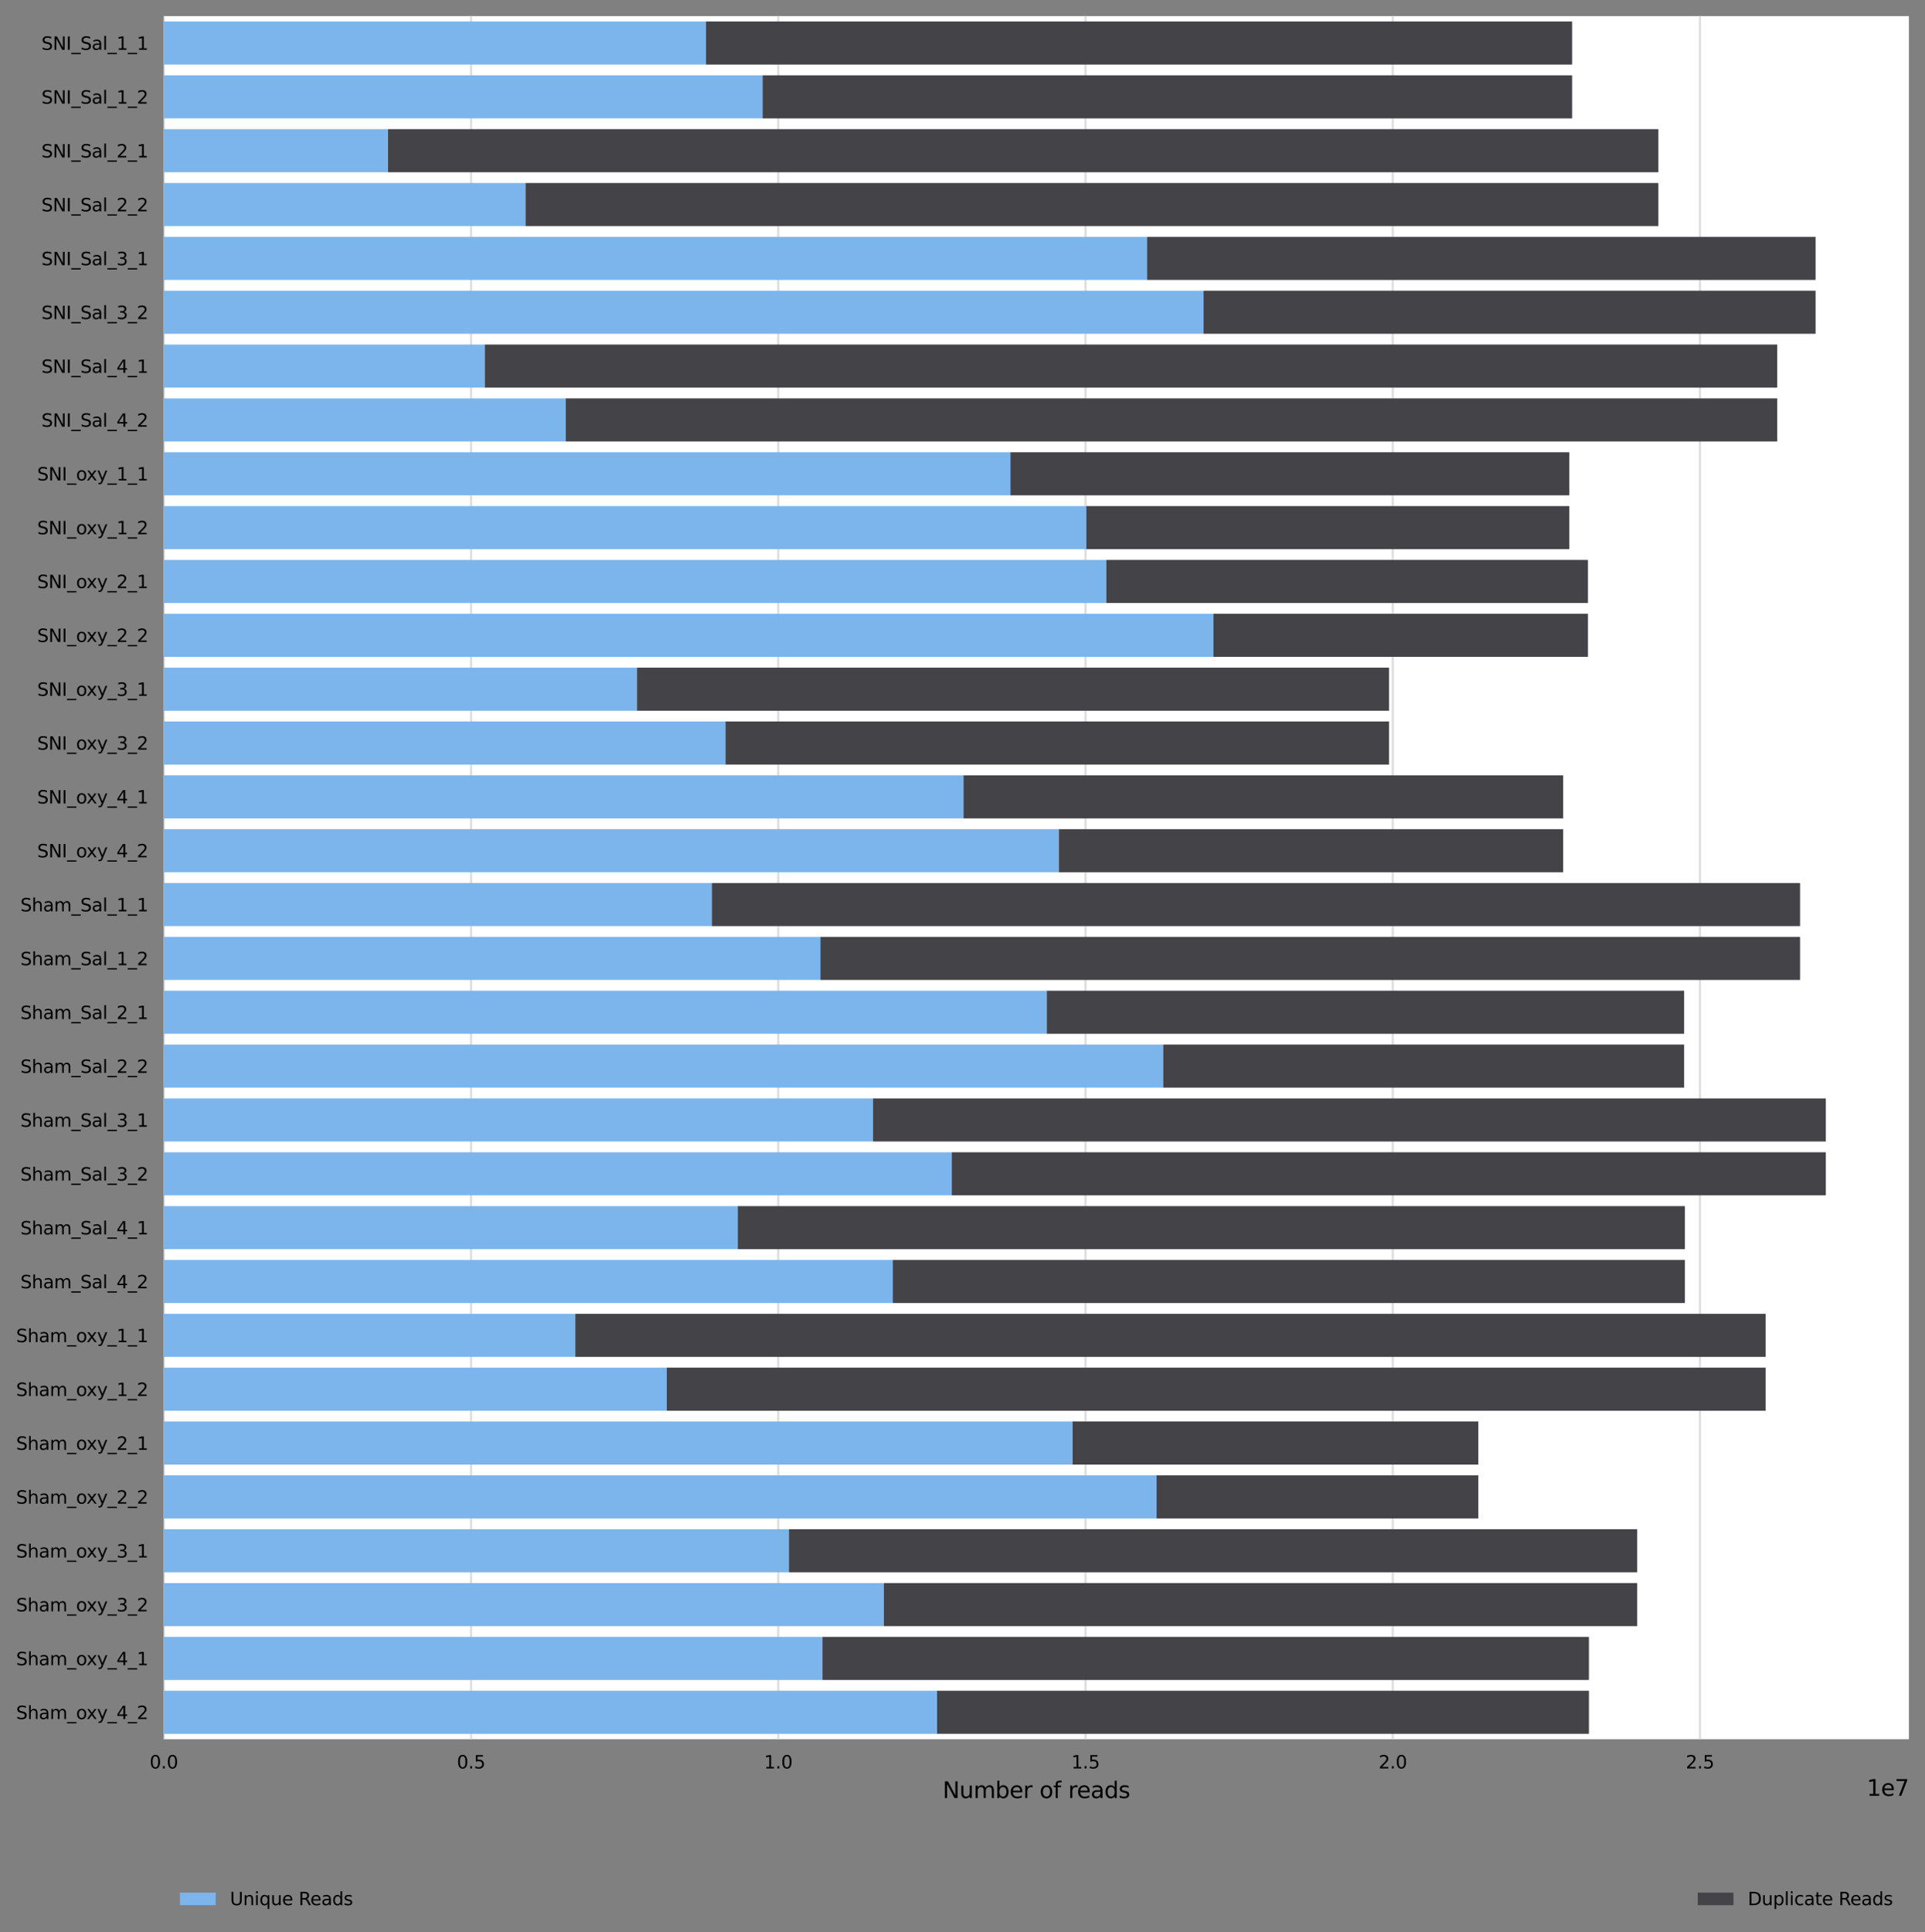 <?xml version="1.0" encoding="utf-8" standalone="no"?>
<!DOCTYPE svg PUBLIC "-//W3C//DTD SVG 1.1//EN"
  "http://www.w3.org/Graphics/SVG/1.1/DTD/svg11.dtd">
<svg xmlns:xlink="http://www.w3.org/1999/xlink" width="861.739pt" height="864.899pt" viewBox="0 0 861.739 864.899" xmlns="http://www.w3.org/2000/svg" version="1.1">
 <rect x="0" y="0" width="861.739" height="864.899" fill="#808080" stroke="none"/>
 <defs>
  <style type="text/css">*{stroke-linejoin: round; stroke-linecap: butt}</style>
 </defs>
 <g id="figure_1">
  <g id="axes_1">
   <g id="patch_1">
    <path d="M 73.339 778.539 
L 854.539 778.539 
L 854.539 7.2 
L 73.339 7.2 
z
" style="fill: #ffffff"/>
   </g>
   <g id="matplotlib.axis_1">
    <g id="xtick_1">
     <g id="line2d_1">
      <path d="M 73.339 778.539 
L 73.339 7.2 
" clip-path="url(#paca7a2564b)" style="fill: none; stroke: #dedede; stroke-linecap: square"/>
     </g>
     <g id="text_1">
      <!-- 0.0 -->
      <g transform="translate(66.978 791.618) scale(0.08 -0.08)">
       <defs>
        <path id="DejaVuSans-30" d="M 2034 4250 
Q 1547 4250 1301 3770 
Q 1056 3291 1056 2328 
Q 1056 1369 1301 889 
Q 1547 409 2034 409 
Q 2525 409 2770 889 
Q 3016 1369 3016 2328 
Q 3016 3291 2770 3770 
Q 2525 4250 2034 4250 
z
M 2034 4750 
Q 2819 4750 3233 4129 
Q 3647 3509 3647 2328 
Q 3647 1150 3233 529 
Q 2819 -91 2034 -91 
Q 1250 -91 836 529 
Q 422 1150 422 2328 
Q 422 3509 836 4129 
Q 1250 4750 2034 4750 
z
" transform="scale(0.016)"/>
        <path id="DejaVuSans-2e" d="M 684 794 
L 1344 794 
L 1344 0 
L 684 0 
L 684 794 
z
" transform="scale(0.016)"/>
       </defs>
       <use xlink:href="#DejaVuSans-30"/>
       <use xlink:href="#DejaVuSans-2e" x="63.623"/>
       <use xlink:href="#DejaVuSans-30" x="95.41"/>
      </g>
     </g>
    </g>
    <g id="xtick_2">
     <g id="line2d_2">
      <path d="M 210.873 778.539 
L 210.873 7.2 
" clip-path="url(#paca7a2564b)" style="fill: none; stroke: #dedede; stroke-linecap: square"/>
     </g>
     <g id="text_2">
      <!-- 0.5 -->
      <g transform="translate(204.512 791.618) scale(0.08 -0.08)">
       <defs>
        <path id="DejaVuSans-35" d="M 691 4666 
L 3169 4666 
L 3169 4134 
L 1269 4134 
L 1269 2991 
Q 1406 3038 1543 3061 
Q 1681 3084 1819 3084 
Q 2600 3084 3056 2656 
Q 3513 2228 3513 1497 
Q 3513 744 3044 326 
Q 2575 -91 1722 -91 
Q 1428 -91 1123 -41 
Q 819 9 494 109 
L 494 744 
Q 775 591 1075 516 
Q 1375 441 1709 441 
Q 2250 441 2565 725 
Q 2881 1009 2881 1497 
Q 2881 1984 2565 2268 
Q 2250 2553 1709 2553 
Q 1456 2553 1204 2497 
Q 953 2441 691 2322 
L 691 4666 
z
" transform="scale(0.016)"/>
       </defs>
       <use xlink:href="#DejaVuSans-30"/>
       <use xlink:href="#DejaVuSans-2e" x="63.623"/>
       <use xlink:href="#DejaVuSans-35" x="95.41"/>
      </g>
     </g>
    </g>
    <g id="xtick_3">
     <g id="line2d_3">
      <path d="M 348.407 778.539 
L 348.407 7.2 
" clip-path="url(#paca7a2564b)" style="fill: none; stroke: #dedede; stroke-linecap: square"/>
     </g>
     <g id="text_3">
      <!-- 1.0 -->
      <g transform="translate(342.046 791.618) scale(0.08 -0.08)">
       <defs>
        <path id="DejaVuSans-31" d="M 794 531 
L 1825 531 
L 1825 4091 
L 703 3866 
L 703 4441 
L 1819 4666 
L 2450 4666 
L 2450 531 
L 3481 531 
L 3481 0 
L 794 0 
L 794 531 
z
" transform="scale(0.016)"/>
       </defs>
       <use xlink:href="#DejaVuSans-31"/>
       <use xlink:href="#DejaVuSans-2e" x="63.623"/>
       <use xlink:href="#DejaVuSans-30" x="95.41"/>
      </g>
     </g>
    </g>
    <g id="xtick_4">
     <g id="line2d_4">
      <path d="M 485.942 778.539 
L 485.942 7.2 
" clip-path="url(#paca7a2564b)" style="fill: none; stroke: #dedede; stroke-linecap: square"/>
     </g>
     <g id="text_4">
      <!-- 1.5 -->
      <g transform="translate(479.58 791.618) scale(0.08 -0.08)">
       <use xlink:href="#DejaVuSans-31"/>
       <use xlink:href="#DejaVuSans-2e" x="63.623"/>
       <use xlink:href="#DejaVuSans-35" x="95.41"/>
      </g>
     </g>
    </g>
    <g id="xtick_5">
     <g id="line2d_5">
      <path d="M 623.476 778.539 
L 623.476 7.2 
" clip-path="url(#paca7a2564b)" style="fill: none; stroke: #dedede; stroke-linecap: square"/>
     </g>
     <g id="text_5">
      <!-- 2.0 -->
      <g transform="translate(617.115 791.618) scale(0.08 -0.08)">
       <defs>
        <path id="DejaVuSans-32" d="M 1228 531 
L 3431 531 
L 3431 0 
L 469 0 
L 469 531 
Q 828 903 1448 1529 
Q 2069 2156 2228 2338 
Q 2531 2678 2651 2914 
Q 2772 3150 2772 3378 
Q 2772 3750 2511 3984 
Q 2250 4219 1831 4219 
Q 1534 4219 1204 4116 
Q 875 4013 500 3803 
L 500 4441 
Q 881 4594 1212 4672 
Q 1544 4750 1819 4750 
Q 2544 4750 2975 4387 
Q 3406 4025 3406 3419 
Q 3406 3131 3298 2873 
Q 3191 2616 2906 2266 
Q 2828 2175 2409 1742 
Q 1991 1309 1228 531 
z
" transform="scale(0.016)"/>
       </defs>
       <use xlink:href="#DejaVuSans-32"/>
       <use xlink:href="#DejaVuSans-2e" x="63.623"/>
       <use xlink:href="#DejaVuSans-30" x="95.41"/>
      </g>
     </g>
    </g>
    <g id="xtick_6">
     <g id="line2d_6">
      <path d="M 761.01 778.539 
L 761.01 7.2 
" clip-path="url(#paca7a2564b)" style="fill: none; stroke: #dedede; stroke-linecap: square"/>
     </g>
     <g id="text_6">
      <!-- 2.5 -->
      <g transform="translate(754.649 791.618) scale(0.08 -0.08)">
       <use xlink:href="#DejaVuSans-32"/>
       <use xlink:href="#DejaVuSans-2e" x="63.623"/>
       <use xlink:href="#DejaVuSans-35" x="95.41"/>
      </g>
     </g>
    </g>
    <g id="text_7">
     <!-- Number of reads -->
     <g transform="translate(421.993 804.88) scale(0.1 -0.1)">
      <defs>
       <path id="DejaVuSans-4e" d="M 628 4666 
L 1478 4666 
L 3547 763 
L 3547 4666 
L 4159 4666 
L 4159 0 
L 3309 0 
L 1241 3903 
L 1241 0 
L 628 0 
L 628 4666 
z
" transform="scale(0.016)"/>
       <path id="DejaVuSans-75" d="M 544 1381 
L 544 3500 
L 1119 3500 
L 1119 1403 
Q 1119 906 1312 657 
Q 1506 409 1894 409 
Q 2359 409 2629 706 
Q 2900 1003 2900 1516 
L 2900 3500 
L 3475 3500 
L 3475 0 
L 2900 0 
L 2900 538 
Q 2691 219 2414 64 
Q 2138 -91 1772 -91 
Q 1169 -91 856 284 
Q 544 659 544 1381 
z
M 1991 3584 
L 1991 3584 
z
" transform="scale(0.016)"/>
       <path id="DejaVuSans-6d" d="M 3328 2828 
Q 3544 3216 3844 3400 
Q 4144 3584 4550 3584 
Q 5097 3584 5394 3201 
Q 5691 2819 5691 2113 
L 5691 0 
L 5113 0 
L 5113 2094 
Q 5113 2597 4934 2840 
Q 4756 3084 4391 3084 
Q 3944 3084 3684 2787 
Q 3425 2491 3425 1978 
L 3425 0 
L 2847 0 
L 2847 2094 
Q 2847 2600 2669 2842 
Q 2491 3084 2119 3084 
Q 1678 3084 1418 2786 
Q 1159 2488 1159 1978 
L 1159 0 
L 581 0 
L 581 3500 
L 1159 3500 
L 1159 2956 
Q 1356 3278 1631 3431 
Q 1906 3584 2284 3584 
Q 2666 3584 2933 3390 
Q 3200 3197 3328 2828 
z
" transform="scale(0.016)"/>
       <path id="DejaVuSans-62" d="M 3116 1747 
Q 3116 2381 2855 2742 
Q 2594 3103 2138 3103 
Q 1681 3103 1420 2742 
Q 1159 2381 1159 1747 
Q 1159 1113 1420 752 
Q 1681 391 2138 391 
Q 2594 391 2855 752 
Q 3116 1113 3116 1747 
z
M 1159 2969 
Q 1341 3281 1617 3432 
Q 1894 3584 2278 3584 
Q 2916 3584 3314 3078 
Q 3713 2572 3713 1747 
Q 3713 922 3314 415 
Q 2916 -91 2278 -91 
Q 1894 -91 1617 61 
Q 1341 213 1159 525 
L 1159 0 
L 581 0 
L 581 4863 
L 1159 4863 
L 1159 2969 
z
" transform="scale(0.016)"/>
       <path id="DejaVuSans-65" d="M 3597 1894 
L 3597 1613 
L 953 1613 
Q 991 1019 1311 708 
Q 1631 397 2203 397 
Q 2534 397 2845 478 
Q 3156 559 3463 722 
L 3463 178 
Q 3153 47 2828 -22 
Q 2503 -91 2169 -91 
Q 1331 -91 842 396 
Q 353 884 353 1716 
Q 353 2575 817 3079 
Q 1281 3584 2069 3584 
Q 2775 3584 3186 3129 
Q 3597 2675 3597 1894 
z
M 3022 2063 
Q 3016 2534 2758 2815 
Q 2500 3097 2075 3097 
Q 1594 3097 1305 2825 
Q 1016 2553 972 2059 
L 3022 2063 
z
" transform="scale(0.016)"/>
       <path id="DejaVuSans-72" d="M 2631 2963 
Q 2534 3019 2420 3045 
Q 2306 3072 2169 3072 
Q 1681 3072 1420 2755 
Q 1159 2438 1159 1844 
L 1159 0 
L 581 0 
L 581 3500 
L 1159 3500 
L 1159 2956 
Q 1341 3275 1631 3429 
Q 1922 3584 2338 3584 
Q 2397 3584 2469 3576 
Q 2541 3569 2628 3553 
L 2631 2963 
z
" transform="scale(0.016)"/>
       <path id="DejaVuSans-20" transform="scale(0.016)"/>
       <path id="DejaVuSans-6f" d="M 1959 3097 
Q 1497 3097 1228 2736 
Q 959 2375 959 1747 
Q 959 1119 1226 758 
Q 1494 397 1959 397 
Q 2419 397 2687 759 
Q 2956 1122 2956 1747 
Q 2956 2369 2687 2733 
Q 2419 3097 1959 3097 
z
M 1959 3584 
Q 2709 3584 3137 3096 
Q 3566 2609 3566 1747 
Q 3566 888 3137 398 
Q 2709 -91 1959 -91 
Q 1206 -91 779 398 
Q 353 888 353 1747 
Q 353 2609 779 3096 
Q 1206 3584 1959 3584 
z
" transform="scale(0.016)"/>
       <path id="DejaVuSans-66" d="M 2375 4863 
L 2375 4384 
L 1825 4384 
Q 1516 4384 1395 4259 
Q 1275 4134 1275 3809 
L 1275 3500 
L 2222 3500 
L 2222 3053 
L 1275 3053 
L 1275 0 
L 697 0 
L 697 3053 
L 147 3053 
L 147 3500 
L 697 3500 
L 697 3744 
Q 697 4328 969 4595 
Q 1241 4863 1831 4863 
L 2375 4863 
z
" transform="scale(0.016)"/>
       <path id="DejaVuSans-61" d="M 2194 1759 
Q 1497 1759 1228 1600 
Q 959 1441 959 1056 
Q 959 750 1161 570 
Q 1363 391 1709 391 
Q 2188 391 2477 730 
Q 2766 1069 2766 1631 
L 2766 1759 
L 2194 1759 
z
M 3341 1997 
L 3341 0 
L 2766 0 
L 2766 531 
Q 2569 213 2275 61 
Q 1981 -91 1556 -91 
Q 1019 -91 701 211 
Q 384 513 384 1019 
Q 384 1609 779 1909 
Q 1175 2209 1959 2209 
L 2766 2209 
L 2766 2266 
Q 2766 2663 2505 2880 
Q 2244 3097 1772 3097 
Q 1472 3097 1187 3025 
Q 903 2953 641 2809 
L 641 3341 
Q 956 3463 1253 3523 
Q 1550 3584 1831 3584 
Q 2591 3584 2966 3190 
Q 3341 2797 3341 1997 
z
" transform="scale(0.016)"/>
       <path id="DejaVuSans-64" d="M 2906 2969 
L 2906 4863 
L 3481 4863 
L 3481 0 
L 2906 0 
L 2906 525 
Q 2725 213 2448 61 
Q 2172 -91 1784 -91 
Q 1150 -91 751 415 
Q 353 922 353 1747 
Q 353 2572 751 3078 
Q 1150 3584 1784 3584 
Q 2172 3584 2448 3432 
Q 2725 3281 2906 2969 
z
M 947 1747 
Q 947 1113 1208 752 
Q 1469 391 1925 391 
Q 2381 391 2643 752 
Q 2906 1113 2906 1747 
Q 2906 2381 2643 2742 
Q 2381 3103 1925 3103 
Q 1469 3103 1208 2742 
Q 947 2381 947 1747 
z
" transform="scale(0.016)"/>
       <path id="DejaVuSans-73" d="M 2834 3397 
L 2834 2853 
Q 2591 2978 2328 3040 
Q 2066 3103 1784 3103 
Q 1356 3103 1142 2972 
Q 928 2841 928 2578 
Q 928 2378 1081 2264 
Q 1234 2150 1697 2047 
L 1894 2003 
Q 2506 1872 2764 1633 
Q 3022 1394 3022 966 
Q 3022 478 2636 193 
Q 2250 -91 1575 -91 
Q 1294 -91 989 -36 
Q 684 19 347 128 
L 347 722 
Q 666 556 975 473 
Q 1284 391 1588 391 
Q 1994 391 2212 530 
Q 2431 669 2431 922 
Q 2431 1156 2273 1281 
Q 2116 1406 1581 1522 
L 1381 1569 
Q 847 1681 609 1914 
Q 372 2147 372 2553 
Q 372 3047 722 3315 
Q 1072 3584 1716 3584 
Q 2034 3584 2315 3537 
Q 2597 3491 2834 3397 
z
" transform="scale(0.016)"/>
      </defs>
      <use xlink:href="#DejaVuSans-4e"/>
      <use xlink:href="#DejaVuSans-75" x="74.805"/>
      <use xlink:href="#DejaVuSans-6d" x="138.184"/>
      <use xlink:href="#DejaVuSans-62" x="235.596"/>
      <use xlink:href="#DejaVuSans-65" x="299.072"/>
      <use xlink:href="#DejaVuSans-72" x="360.596"/>
      <use xlink:href="#DejaVuSans-20" x="401.709"/>
      <use xlink:href="#DejaVuSans-6f" x="433.496"/>
      <use xlink:href="#DejaVuSans-66" x="494.678"/>
      <use xlink:href="#DejaVuSans-20" x="529.883"/>
      <use xlink:href="#DejaVuSans-72" x="561.67"/>
      <use xlink:href="#DejaVuSans-65" x="600.533"/>
      <use xlink:href="#DejaVuSans-61" x="662.057"/>
      <use xlink:href="#DejaVuSans-64" x="723.336"/>
      <use xlink:href="#DejaVuSans-73" x="786.812"/>
     </g>
    </g>
    <g id="text_8">
     <!-- 1e7 -->
     <g transform="translate(835.661 803.88) scale(0.1 -0.1)">
      <defs>
       <path id="DejaVuSans-37" d="M 525 4666 
L 3525 4666 
L 3525 4397 
L 1831 0 
L 1172 0 
L 2766 4134 
L 525 4134 
L 525 4666 
z
" transform="scale(0.016)"/>
      </defs>
      <use xlink:href="#DejaVuSans-31"/>
      <use xlink:href="#DejaVuSans-65" x="63.623"/>
      <use xlink:href="#DejaVuSans-37" x="125.146"/>
     </g>
    </g>
   </g>
   <g id="matplotlib.axis_2">
    <g id="ytick_1">
     <g id="text_9">
      <!-- SNI_Sal_1_1 -->
      <g transform="translate(18.531 22.292) scale(0.08 -0.08)">
       <defs>
        <path id="DejaVuSans-53" d="M 3425 4513 
L 3425 3897 
Q 3066 4069 2747 4153 
Q 2428 4238 2131 4238 
Q 1616 4238 1336 4038 
Q 1056 3838 1056 3469 
Q 1056 3159 1242 3001 
Q 1428 2844 1947 2747 
L 2328 2669 
Q 3034 2534 3370 2195 
Q 3706 1856 3706 1288 
Q 3706 609 3251 259 
Q 2797 -91 1919 -91 
Q 1588 -91 1214 -16 
Q 841 59 441 206 
L 441 856 
Q 825 641 1194 531 
Q 1563 422 1919 422 
Q 2459 422 2753 634 
Q 3047 847 3047 1241 
Q 3047 1584 2836 1778 
Q 2625 1972 2144 2069 
L 1759 2144 
Q 1053 2284 737 2584 
Q 422 2884 422 3419 
Q 422 4038 858 4394 
Q 1294 4750 2059 4750 
Q 2388 4750 2728 4690 
Q 3069 4631 3425 4513 
z
" transform="scale(0.016)"/>
        <path id="DejaVuSans-49" d="M 628 4666 
L 1259 4666 
L 1259 0 
L 628 0 
L 628 4666 
z
" transform="scale(0.016)"/>
        <path id="DejaVuSans-5f" d="M 3263 -1063 
L 3263 -1509 
L -63 -1509 
L -63 -1063 
L 3263 -1063 
z
" transform="scale(0.016)"/>
        <path id="DejaVuSans-6c" d="M 603 4863 
L 1178 4863 
L 1178 0 
L 603 0 
L 603 4863 
z
" transform="scale(0.016)"/>
       </defs>
       <use xlink:href="#DejaVuSans-53"/>
       <use xlink:href="#DejaVuSans-4e" x="63.477"/>
       <use xlink:href="#DejaVuSans-49" x="138.281"/>
       <use xlink:href="#DejaVuSans-5f" x="167.773"/>
       <use xlink:href="#DejaVuSans-53" x="217.773"/>
       <use xlink:href="#DejaVuSans-61" x="281.25"/>
       <use xlink:href="#DejaVuSans-6c" x="342.529"/>
       <use xlink:href="#DejaVuSans-5f" x="370.312"/>
       <use xlink:href="#DejaVuSans-31" x="420.312"/>
       <use xlink:href="#DejaVuSans-5f" x="483.936"/>
       <use xlink:href="#DejaVuSans-31" x="533.936"/>
      </g>
     </g>
    </g>
    <g id="ytick_2">
     <g id="text_10">
      <!-- SNI_Sal_1_2 -->
      <g transform="translate(18.531 46.396) scale(0.08 -0.08)">
       <use xlink:href="#DejaVuSans-53"/>
       <use xlink:href="#DejaVuSans-4e" x="63.477"/>
       <use xlink:href="#DejaVuSans-49" x="138.281"/>
       <use xlink:href="#DejaVuSans-5f" x="167.773"/>
       <use xlink:href="#DejaVuSans-53" x="217.773"/>
       <use xlink:href="#DejaVuSans-61" x="281.25"/>
       <use xlink:href="#DejaVuSans-6c" x="342.529"/>
       <use xlink:href="#DejaVuSans-5f" x="370.312"/>
       <use xlink:href="#DejaVuSans-31" x="420.312"/>
       <use xlink:href="#DejaVuSans-5f" x="483.936"/>
       <use xlink:href="#DejaVuSans-32" x="533.936"/>
      </g>
     </g>
    </g>
    <g id="ytick_3">
     <g id="text_11">
      <!-- SNI_Sal_2_1 -->
      <g transform="translate(18.531 70.5) scale(0.08 -0.08)">
       <use xlink:href="#DejaVuSans-53"/>
       <use xlink:href="#DejaVuSans-4e" x="63.477"/>
       <use xlink:href="#DejaVuSans-49" x="138.281"/>
       <use xlink:href="#DejaVuSans-5f" x="167.773"/>
       <use xlink:href="#DejaVuSans-53" x="217.773"/>
       <use xlink:href="#DejaVuSans-61" x="281.25"/>
       <use xlink:href="#DejaVuSans-6c" x="342.529"/>
       <use xlink:href="#DejaVuSans-5f" x="370.312"/>
       <use xlink:href="#DejaVuSans-32" x="420.312"/>
       <use xlink:href="#DejaVuSans-5f" x="483.936"/>
       <use xlink:href="#DejaVuSans-31" x="533.936"/>
      </g>
     </g>
    </g>
    <g id="ytick_4">
     <g id="text_12">
      <!-- SNI_Sal_2_2 -->
      <g transform="translate(18.531 94.605) scale(0.08 -0.08)">
       <use xlink:href="#DejaVuSans-53"/>
       <use xlink:href="#DejaVuSans-4e" x="63.477"/>
       <use xlink:href="#DejaVuSans-49" x="138.281"/>
       <use xlink:href="#DejaVuSans-5f" x="167.773"/>
       <use xlink:href="#DejaVuSans-53" x="217.773"/>
       <use xlink:href="#DejaVuSans-61" x="281.25"/>
       <use xlink:href="#DejaVuSans-6c" x="342.529"/>
       <use xlink:href="#DejaVuSans-5f" x="370.312"/>
       <use xlink:href="#DejaVuSans-32" x="420.312"/>
       <use xlink:href="#DejaVuSans-5f" x="483.936"/>
       <use xlink:href="#DejaVuSans-32" x="533.936"/>
      </g>
     </g>
    </g>
    <g id="ytick_5">
     <g id="text_13">
      <!-- SNI_Sal_3_1 -->
      <g transform="translate(18.531 118.709) scale(0.08 -0.08)">
       <defs>
        <path id="DejaVuSans-33" d="M 2597 2516 
Q 3050 2419 3304 2112 
Q 3559 1806 3559 1356 
Q 3559 666 3084 287 
Q 2609 -91 1734 -91 
Q 1441 -91 1130 -33 
Q 819 25 488 141 
L 488 750 
Q 750 597 1062 519 
Q 1375 441 1716 441 
Q 2309 441 2620 675 
Q 2931 909 2931 1356 
Q 2931 1769 2642 2001 
Q 2353 2234 1838 2234 
L 1294 2234 
L 1294 2753 
L 1863 2753 
Q 2328 2753 2575 2939 
Q 2822 3125 2822 3475 
Q 2822 3834 2567 4026 
Q 2313 4219 1838 4219 
Q 1578 4219 1281 4162 
Q 984 4106 628 3988 
L 628 4550 
Q 988 4650 1302 4700 
Q 1616 4750 1894 4750 
Q 2613 4750 3031 4423 
Q 3450 4097 3450 3541 
Q 3450 3153 3228 2886 
Q 3006 2619 2597 2516 
z
" transform="scale(0.016)"/>
       </defs>
       <use xlink:href="#DejaVuSans-53"/>
       <use xlink:href="#DejaVuSans-4e" x="63.477"/>
       <use xlink:href="#DejaVuSans-49" x="138.281"/>
       <use xlink:href="#DejaVuSans-5f" x="167.773"/>
       <use xlink:href="#DejaVuSans-53" x="217.773"/>
       <use xlink:href="#DejaVuSans-61" x="281.25"/>
       <use xlink:href="#DejaVuSans-6c" x="342.529"/>
       <use xlink:href="#DejaVuSans-5f" x="370.312"/>
       <use xlink:href="#DejaVuSans-33" x="420.312"/>
       <use xlink:href="#DejaVuSans-5f" x="483.936"/>
       <use xlink:href="#DejaVuSans-31" x="533.936"/>
      </g>
     </g>
    </g>
    <g id="ytick_6">
     <g id="text_14">
      <!-- SNI_Sal_3_2 -->
      <g transform="translate(18.531 142.813) scale(0.08 -0.08)">
       <use xlink:href="#DejaVuSans-53"/>
       <use xlink:href="#DejaVuSans-4e" x="63.477"/>
       <use xlink:href="#DejaVuSans-49" x="138.281"/>
       <use xlink:href="#DejaVuSans-5f" x="167.773"/>
       <use xlink:href="#DejaVuSans-53" x="217.773"/>
       <use xlink:href="#DejaVuSans-61" x="281.25"/>
       <use xlink:href="#DejaVuSans-6c" x="342.529"/>
       <use xlink:href="#DejaVuSans-5f" x="370.312"/>
       <use xlink:href="#DejaVuSans-33" x="420.312"/>
       <use xlink:href="#DejaVuSans-5f" x="483.936"/>
       <use xlink:href="#DejaVuSans-32" x="533.936"/>
      </g>
     </g>
    </g>
    <g id="ytick_7">
     <g id="text_15">
      <!-- SNI_Sal_4_1 -->
      <g transform="translate(18.531 166.918) scale(0.08 -0.08)">
       <defs>
        <path id="DejaVuSans-34" d="M 2419 4116 
L 825 1625 
L 2419 1625 
L 2419 4116 
z
M 2253 4666 
L 3047 4666 
L 3047 1625 
L 3713 1625 
L 3713 1100 
L 3047 1100 
L 3047 0 
L 2419 0 
L 2419 1100 
L 313 1100 
L 313 1709 
L 2253 4666 
z
" transform="scale(0.016)"/>
       </defs>
       <use xlink:href="#DejaVuSans-53"/>
       <use xlink:href="#DejaVuSans-4e" x="63.477"/>
       <use xlink:href="#DejaVuSans-49" x="138.281"/>
       <use xlink:href="#DejaVuSans-5f" x="167.773"/>
       <use xlink:href="#DejaVuSans-53" x="217.773"/>
       <use xlink:href="#DejaVuSans-61" x="281.25"/>
       <use xlink:href="#DejaVuSans-6c" x="342.529"/>
       <use xlink:href="#DejaVuSans-5f" x="370.312"/>
       <use xlink:href="#DejaVuSans-34" x="420.312"/>
       <use xlink:href="#DejaVuSans-5f" x="483.936"/>
       <use xlink:href="#DejaVuSans-31" x="533.936"/>
      </g>
     </g>
    </g>
    <g id="ytick_8">
     <g id="text_16">
      <!-- SNI_Sal_4_2 -->
      <g transform="translate(18.531 191.022) scale(0.08 -0.08)">
       <use xlink:href="#DejaVuSans-53"/>
       <use xlink:href="#DejaVuSans-4e" x="63.477"/>
       <use xlink:href="#DejaVuSans-49" x="138.281"/>
       <use xlink:href="#DejaVuSans-5f" x="167.773"/>
       <use xlink:href="#DejaVuSans-53" x="217.773"/>
       <use xlink:href="#DejaVuSans-61" x="281.25"/>
       <use xlink:href="#DejaVuSans-6c" x="342.529"/>
       <use xlink:href="#DejaVuSans-5f" x="370.312"/>
       <use xlink:href="#DejaVuSans-34" x="420.312"/>
       <use xlink:href="#DejaVuSans-5f" x="483.936"/>
       <use xlink:href="#DejaVuSans-32" x="533.936"/>
      </g>
     </g>
    </g>
    <g id="ytick_9">
     <g id="text_17">
      <!-- SNI_oxy_1_1 -->
      <g transform="translate(16.62 215.056) scale(0.08 -0.08)">
       <defs>
        <path id="DejaVuSans-78" d="M 3513 3500 
L 2247 1797 
L 3578 0 
L 2900 0 
L 1881 1375 
L 863 0 
L 184 0 
L 1544 1831 
L 300 3500 
L 978 3500 
L 1906 2253 
L 2834 3500 
L 3513 3500 
z
" transform="scale(0.016)"/>
        <path id="DejaVuSans-79" d="M 2059 -325 
Q 1816 -950 1584 -1140 
Q 1353 -1331 966 -1331 
L 506 -1331 
L 506 -850 
L 844 -850 
Q 1081 -850 1212 -737 
Q 1344 -625 1503 -206 
L 1606 56 
L 191 3500 
L 800 3500 
L 1894 763 
L 2988 3500 
L 3597 3500 
L 2059 -325 
z
" transform="scale(0.016)"/>
       </defs>
       <use xlink:href="#DejaVuSans-53"/>
       <use xlink:href="#DejaVuSans-4e" x="63.477"/>
       <use xlink:href="#DejaVuSans-49" x="138.281"/>
       <use xlink:href="#DejaVuSans-5f" x="167.773"/>
       <use xlink:href="#DejaVuSans-6f" x="217.773"/>
       <use xlink:href="#DejaVuSans-78" x="275.83"/>
       <use xlink:href="#DejaVuSans-79" x="335.01"/>
       <use xlink:href="#DejaVuSans-5f" x="394.189"/>
       <use xlink:href="#DejaVuSans-31" x="444.189"/>
       <use xlink:href="#DejaVuSans-5f" x="507.812"/>
       <use xlink:href="#DejaVuSans-31" x="557.812"/>
      </g>
     </g>
    </g>
    <g id="ytick_10">
     <g id="text_18">
      <!-- SNI_oxy_1_2 -->
      <g transform="translate(16.62 239.16) scale(0.08 -0.08)">
       <use xlink:href="#DejaVuSans-53"/>
       <use xlink:href="#DejaVuSans-4e" x="63.477"/>
       <use xlink:href="#DejaVuSans-49" x="138.281"/>
       <use xlink:href="#DejaVuSans-5f" x="167.773"/>
       <use xlink:href="#DejaVuSans-6f" x="217.773"/>
       <use xlink:href="#DejaVuSans-78" x="275.83"/>
       <use xlink:href="#DejaVuSans-79" x="335.01"/>
       <use xlink:href="#DejaVuSans-5f" x="394.189"/>
       <use xlink:href="#DejaVuSans-31" x="444.189"/>
       <use xlink:href="#DejaVuSans-5f" x="507.812"/>
       <use xlink:href="#DejaVuSans-32" x="557.812"/>
      </g>
     </g>
    </g>
    <g id="ytick_11">
     <g id="text_19">
      <!-- SNI_oxy_2_1 -->
      <g transform="translate(16.62 263.264) scale(0.08 -0.08)">
       <use xlink:href="#DejaVuSans-53"/>
       <use xlink:href="#DejaVuSans-4e" x="63.477"/>
       <use xlink:href="#DejaVuSans-49" x="138.281"/>
       <use xlink:href="#DejaVuSans-5f" x="167.773"/>
       <use xlink:href="#DejaVuSans-6f" x="217.773"/>
       <use xlink:href="#DejaVuSans-78" x="275.83"/>
       <use xlink:href="#DejaVuSans-79" x="335.01"/>
       <use xlink:href="#DejaVuSans-5f" x="394.189"/>
       <use xlink:href="#DejaVuSans-32" x="444.189"/>
       <use xlink:href="#DejaVuSans-5f" x="507.812"/>
       <use xlink:href="#DejaVuSans-31" x="557.812"/>
      </g>
     </g>
    </g>
    <g id="ytick_12">
     <g id="text_20">
      <!-- SNI_oxy_2_2 -->
      <g transform="translate(16.62 287.369) scale(0.08 -0.08)">
       <use xlink:href="#DejaVuSans-53"/>
       <use xlink:href="#DejaVuSans-4e" x="63.477"/>
       <use xlink:href="#DejaVuSans-49" x="138.281"/>
       <use xlink:href="#DejaVuSans-5f" x="167.773"/>
       <use xlink:href="#DejaVuSans-6f" x="217.773"/>
       <use xlink:href="#DejaVuSans-78" x="275.83"/>
       <use xlink:href="#DejaVuSans-79" x="335.01"/>
       <use xlink:href="#DejaVuSans-5f" x="394.189"/>
       <use xlink:href="#DejaVuSans-32" x="444.189"/>
       <use xlink:href="#DejaVuSans-5f" x="507.812"/>
       <use xlink:href="#DejaVuSans-32" x="557.812"/>
      </g>
     </g>
    </g>
    <g id="ytick_13">
     <g id="text_21">
      <!-- SNI_oxy_3_1 -->
      <g transform="translate(16.62 311.473) scale(0.08 -0.08)">
       <use xlink:href="#DejaVuSans-53"/>
       <use xlink:href="#DejaVuSans-4e" x="63.477"/>
       <use xlink:href="#DejaVuSans-49" x="138.281"/>
       <use xlink:href="#DejaVuSans-5f" x="167.773"/>
       <use xlink:href="#DejaVuSans-6f" x="217.773"/>
       <use xlink:href="#DejaVuSans-78" x="275.83"/>
       <use xlink:href="#DejaVuSans-79" x="335.01"/>
       <use xlink:href="#DejaVuSans-5f" x="394.189"/>
       <use xlink:href="#DejaVuSans-33" x="444.189"/>
       <use xlink:href="#DejaVuSans-5f" x="507.812"/>
       <use xlink:href="#DejaVuSans-31" x="557.812"/>
      </g>
     </g>
    </g>
    <g id="ytick_14">
     <g id="text_22">
      <!-- SNI_oxy_3_2 -->
      <g transform="translate(16.62 335.577) scale(0.08 -0.08)">
       <use xlink:href="#DejaVuSans-53"/>
       <use xlink:href="#DejaVuSans-4e" x="63.477"/>
       <use xlink:href="#DejaVuSans-49" x="138.281"/>
       <use xlink:href="#DejaVuSans-5f" x="167.773"/>
       <use xlink:href="#DejaVuSans-6f" x="217.773"/>
       <use xlink:href="#DejaVuSans-78" x="275.83"/>
       <use xlink:href="#DejaVuSans-79" x="335.01"/>
       <use xlink:href="#DejaVuSans-5f" x="394.189"/>
       <use xlink:href="#DejaVuSans-33" x="444.189"/>
       <use xlink:href="#DejaVuSans-5f" x="507.812"/>
       <use xlink:href="#DejaVuSans-32" x="557.812"/>
      </g>
     </g>
    </g>
    <g id="ytick_15">
     <g id="text_23">
      <!-- SNI_oxy_4_1 -->
      <g transform="translate(16.62 359.682) scale(0.08 -0.08)">
       <use xlink:href="#DejaVuSans-53"/>
       <use xlink:href="#DejaVuSans-4e" x="63.477"/>
       <use xlink:href="#DejaVuSans-49" x="138.281"/>
       <use xlink:href="#DejaVuSans-5f" x="167.773"/>
       <use xlink:href="#DejaVuSans-6f" x="217.773"/>
       <use xlink:href="#DejaVuSans-78" x="275.83"/>
       <use xlink:href="#DejaVuSans-79" x="335.01"/>
       <use xlink:href="#DejaVuSans-5f" x="394.189"/>
       <use xlink:href="#DejaVuSans-34" x="444.189"/>
       <use xlink:href="#DejaVuSans-5f" x="507.812"/>
       <use xlink:href="#DejaVuSans-31" x="557.812"/>
      </g>
     </g>
    </g>
    <g id="ytick_16">
     <g id="text_24">
      <!-- SNI_oxy_4_2 -->
      <g transform="translate(16.62 383.786) scale(0.08 -0.08)">
       <use xlink:href="#DejaVuSans-53"/>
       <use xlink:href="#DejaVuSans-4e" x="63.477"/>
       <use xlink:href="#DejaVuSans-49" x="138.281"/>
       <use xlink:href="#DejaVuSans-5f" x="167.773"/>
       <use xlink:href="#DejaVuSans-6f" x="217.773"/>
       <use xlink:href="#DejaVuSans-78" x="275.83"/>
       <use xlink:href="#DejaVuSans-79" x="335.01"/>
       <use xlink:href="#DejaVuSans-5f" x="394.189"/>
       <use xlink:href="#DejaVuSans-34" x="444.189"/>
       <use xlink:href="#DejaVuSans-5f" x="507.812"/>
       <use xlink:href="#DejaVuSans-32" x="557.812"/>
      </g>
     </g>
    </g>
    <g id="ytick_17">
     <g id="text_25">
      <!-- Sham_Sal_1_1 -->
      <g transform="translate(9.111 407.961) scale(0.08 -0.08)">
       <defs>
        <path id="DejaVuSans-68" d="M 3513 2113 
L 3513 0 
L 2938 0 
L 2938 2094 
Q 2938 2591 2744 2837 
Q 2550 3084 2163 3084 
Q 1697 3084 1428 2787 
Q 1159 2491 1159 1978 
L 1159 0 
L 581 0 
L 581 4863 
L 1159 4863 
L 1159 2956 
Q 1366 3272 1645 3428 
Q 1925 3584 2291 3584 
Q 2894 3584 3203 3211 
Q 3513 2838 3513 2113 
z
" transform="scale(0.016)"/>
       </defs>
       <use xlink:href="#DejaVuSans-53"/>
       <use xlink:href="#DejaVuSans-68" x="63.477"/>
       <use xlink:href="#DejaVuSans-61" x="126.855"/>
       <use xlink:href="#DejaVuSans-6d" x="188.135"/>
       <use xlink:href="#DejaVuSans-5f" x="285.547"/>
       <use xlink:href="#DejaVuSans-53" x="335.547"/>
       <use xlink:href="#DejaVuSans-61" x="399.023"/>
       <use xlink:href="#DejaVuSans-6c" x="460.303"/>
       <use xlink:href="#DejaVuSans-5f" x="488.086"/>
       <use xlink:href="#DejaVuSans-31" x="538.086"/>
       <use xlink:href="#DejaVuSans-5f" x="601.709"/>
       <use xlink:href="#DejaVuSans-31" x="651.709"/>
      </g>
     </g>
    </g>
    <g id="ytick_18">
     <g id="text_26">
      <!-- Sham_Sal_1_2 -->
      <g transform="translate(9.111 432.065) scale(0.08 -0.08)">
       <use xlink:href="#DejaVuSans-53"/>
       <use xlink:href="#DejaVuSans-68" x="63.477"/>
       <use xlink:href="#DejaVuSans-61" x="126.855"/>
       <use xlink:href="#DejaVuSans-6d" x="188.135"/>
       <use xlink:href="#DejaVuSans-5f" x="285.547"/>
       <use xlink:href="#DejaVuSans-53" x="335.547"/>
       <use xlink:href="#DejaVuSans-61" x="399.023"/>
       <use xlink:href="#DejaVuSans-6c" x="460.303"/>
       <use xlink:href="#DejaVuSans-5f" x="488.086"/>
       <use xlink:href="#DejaVuSans-31" x="538.086"/>
       <use xlink:href="#DejaVuSans-5f" x="601.709"/>
       <use xlink:href="#DejaVuSans-32" x="651.709"/>
      </g>
     </g>
    </g>
    <g id="ytick_19">
     <g id="text_27">
      <!-- Sham_Sal_2_1 -->
      <g transform="translate(9.111 456.17) scale(0.08 -0.08)">
       <use xlink:href="#DejaVuSans-53"/>
       <use xlink:href="#DejaVuSans-68" x="63.477"/>
       <use xlink:href="#DejaVuSans-61" x="126.855"/>
       <use xlink:href="#DejaVuSans-6d" x="188.135"/>
       <use xlink:href="#DejaVuSans-5f" x="285.547"/>
       <use xlink:href="#DejaVuSans-53" x="335.547"/>
       <use xlink:href="#DejaVuSans-61" x="399.023"/>
       <use xlink:href="#DejaVuSans-6c" x="460.303"/>
       <use xlink:href="#DejaVuSans-5f" x="488.086"/>
       <use xlink:href="#DejaVuSans-32" x="538.086"/>
       <use xlink:href="#DejaVuSans-5f" x="601.709"/>
       <use xlink:href="#DejaVuSans-31" x="651.709"/>
      </g>
     </g>
    </g>
    <g id="ytick_20">
     <g id="text_28">
      <!-- Sham_Sal_2_2 -->
      <g transform="translate(9.111 480.274) scale(0.08 -0.08)">
       <use xlink:href="#DejaVuSans-53"/>
       <use xlink:href="#DejaVuSans-68" x="63.477"/>
       <use xlink:href="#DejaVuSans-61" x="126.855"/>
       <use xlink:href="#DejaVuSans-6d" x="188.135"/>
       <use xlink:href="#DejaVuSans-5f" x="285.547"/>
       <use xlink:href="#DejaVuSans-53" x="335.547"/>
       <use xlink:href="#DejaVuSans-61" x="399.023"/>
       <use xlink:href="#DejaVuSans-6c" x="460.303"/>
       <use xlink:href="#DejaVuSans-5f" x="488.086"/>
       <use xlink:href="#DejaVuSans-32" x="538.086"/>
       <use xlink:href="#DejaVuSans-5f" x="601.709"/>
       <use xlink:href="#DejaVuSans-32" x="651.709"/>
      </g>
     </g>
    </g>
    <g id="ytick_21">
     <g id="text_29">
      <!-- Sham_Sal_3_1 -->
      <g transform="translate(9.111 504.379) scale(0.08 -0.08)">
       <use xlink:href="#DejaVuSans-53"/>
       <use xlink:href="#DejaVuSans-68" x="63.477"/>
       <use xlink:href="#DejaVuSans-61" x="126.855"/>
       <use xlink:href="#DejaVuSans-6d" x="188.135"/>
       <use xlink:href="#DejaVuSans-5f" x="285.547"/>
       <use xlink:href="#DejaVuSans-53" x="335.547"/>
       <use xlink:href="#DejaVuSans-61" x="399.023"/>
       <use xlink:href="#DejaVuSans-6c" x="460.303"/>
       <use xlink:href="#DejaVuSans-5f" x="488.086"/>
       <use xlink:href="#DejaVuSans-33" x="538.086"/>
       <use xlink:href="#DejaVuSans-5f" x="601.709"/>
       <use xlink:href="#DejaVuSans-31" x="651.709"/>
      </g>
     </g>
    </g>
    <g id="ytick_22">
     <g id="text_30">
      <!-- Sham_Sal_3_2 -->
      <g transform="translate(9.111 528.483) scale(0.08 -0.08)">
       <use xlink:href="#DejaVuSans-53"/>
       <use xlink:href="#DejaVuSans-68" x="63.477"/>
       <use xlink:href="#DejaVuSans-61" x="126.855"/>
       <use xlink:href="#DejaVuSans-6d" x="188.135"/>
       <use xlink:href="#DejaVuSans-5f" x="285.547"/>
       <use xlink:href="#DejaVuSans-53" x="335.547"/>
       <use xlink:href="#DejaVuSans-61" x="399.023"/>
       <use xlink:href="#DejaVuSans-6c" x="460.303"/>
       <use xlink:href="#DejaVuSans-5f" x="488.086"/>
       <use xlink:href="#DejaVuSans-33" x="538.086"/>
       <use xlink:href="#DejaVuSans-5f" x="601.709"/>
       <use xlink:href="#DejaVuSans-32" x="651.709"/>
      </g>
     </g>
    </g>
    <g id="ytick_23">
     <g id="text_31">
      <!-- Sham_Sal_4_1 -->
      <g transform="translate(9.111 552.587) scale(0.08 -0.08)">
       <use xlink:href="#DejaVuSans-53"/>
       <use xlink:href="#DejaVuSans-68" x="63.477"/>
       <use xlink:href="#DejaVuSans-61" x="126.855"/>
       <use xlink:href="#DejaVuSans-6d" x="188.135"/>
       <use xlink:href="#DejaVuSans-5f" x="285.547"/>
       <use xlink:href="#DejaVuSans-53" x="335.547"/>
       <use xlink:href="#DejaVuSans-61" x="399.023"/>
       <use xlink:href="#DejaVuSans-6c" x="460.303"/>
       <use xlink:href="#DejaVuSans-5f" x="488.086"/>
       <use xlink:href="#DejaVuSans-34" x="538.086"/>
       <use xlink:href="#DejaVuSans-5f" x="601.709"/>
       <use xlink:href="#DejaVuSans-31" x="651.709"/>
      </g>
     </g>
    </g>
    <g id="ytick_24">
     <g id="text_32">
      <!-- Sham_Sal_4_2 -->
      <g transform="translate(9.111 576.692) scale(0.08 -0.08)">
       <use xlink:href="#DejaVuSans-53"/>
       <use xlink:href="#DejaVuSans-68" x="63.477"/>
       <use xlink:href="#DejaVuSans-61" x="126.855"/>
       <use xlink:href="#DejaVuSans-6d" x="188.135"/>
       <use xlink:href="#DejaVuSans-5f" x="285.547"/>
       <use xlink:href="#DejaVuSans-53" x="335.547"/>
       <use xlink:href="#DejaVuSans-61" x="399.023"/>
       <use xlink:href="#DejaVuSans-6c" x="460.303"/>
       <use xlink:href="#DejaVuSans-5f" x="488.086"/>
       <use xlink:href="#DejaVuSans-34" x="538.086"/>
       <use xlink:href="#DejaVuSans-5f" x="601.709"/>
       <use xlink:href="#DejaVuSans-32" x="651.709"/>
      </g>
     </g>
    </g>
    <g id="ytick_25">
     <g id="text_33">
      <!-- Sham_oxy_1_1 -->
      <g transform="translate(7.2 600.796) scale(0.08 -0.08)">
       <use xlink:href="#DejaVuSans-53"/>
       <use xlink:href="#DejaVuSans-68" x="63.477"/>
       <use xlink:href="#DejaVuSans-61" x="126.855"/>
       <use xlink:href="#DejaVuSans-6d" x="188.135"/>
       <use xlink:href="#DejaVuSans-5f" x="285.547"/>
       <use xlink:href="#DejaVuSans-6f" x="335.547"/>
       <use xlink:href="#DejaVuSans-78" x="393.604"/>
       <use xlink:href="#DejaVuSans-79" x="452.783"/>
       <use xlink:href="#DejaVuSans-5f" x="511.963"/>
       <use xlink:href="#DejaVuSans-31" x="561.963"/>
       <use xlink:href="#DejaVuSans-5f" x="625.586"/>
       <use xlink:href="#DejaVuSans-31" x="675.586"/>
      </g>
     </g>
    </g>
    <g id="ytick_26">
     <g id="text_34">
      <!-- Sham_oxy_1_2 -->
      <g transform="translate(7.2 624.9) scale(0.08 -0.08)">
       <use xlink:href="#DejaVuSans-53"/>
       <use xlink:href="#DejaVuSans-68" x="63.477"/>
       <use xlink:href="#DejaVuSans-61" x="126.855"/>
       <use xlink:href="#DejaVuSans-6d" x="188.135"/>
       <use xlink:href="#DejaVuSans-5f" x="285.547"/>
       <use xlink:href="#DejaVuSans-6f" x="335.547"/>
       <use xlink:href="#DejaVuSans-78" x="393.604"/>
       <use xlink:href="#DejaVuSans-79" x="452.783"/>
       <use xlink:href="#DejaVuSans-5f" x="511.963"/>
       <use xlink:href="#DejaVuSans-31" x="561.963"/>
       <use xlink:href="#DejaVuSans-5f" x="625.586"/>
       <use xlink:href="#DejaVuSans-32" x="675.586"/>
      </g>
     </g>
    </g>
    <g id="ytick_27">
     <g id="text_35">
      <!-- Sham_oxy_2_1 -->
      <g transform="translate(7.2 649.005) scale(0.08 -0.08)">
       <use xlink:href="#DejaVuSans-53"/>
       <use xlink:href="#DejaVuSans-68" x="63.477"/>
       <use xlink:href="#DejaVuSans-61" x="126.855"/>
       <use xlink:href="#DejaVuSans-6d" x="188.135"/>
       <use xlink:href="#DejaVuSans-5f" x="285.547"/>
       <use xlink:href="#DejaVuSans-6f" x="335.547"/>
       <use xlink:href="#DejaVuSans-78" x="393.604"/>
       <use xlink:href="#DejaVuSans-79" x="452.783"/>
       <use xlink:href="#DejaVuSans-5f" x="511.963"/>
       <use xlink:href="#DejaVuSans-32" x="561.963"/>
       <use xlink:href="#DejaVuSans-5f" x="625.586"/>
       <use xlink:href="#DejaVuSans-31" x="675.586"/>
      </g>
     </g>
    </g>
    <g id="ytick_28">
     <g id="text_36">
      <!-- Sham_oxy_2_2 -->
      <g transform="translate(7.2 673.109) scale(0.08 -0.08)">
       <use xlink:href="#DejaVuSans-53"/>
       <use xlink:href="#DejaVuSans-68" x="63.477"/>
       <use xlink:href="#DejaVuSans-61" x="126.855"/>
       <use xlink:href="#DejaVuSans-6d" x="188.135"/>
       <use xlink:href="#DejaVuSans-5f" x="285.547"/>
       <use xlink:href="#DejaVuSans-6f" x="335.547"/>
       <use xlink:href="#DejaVuSans-78" x="393.604"/>
       <use xlink:href="#DejaVuSans-79" x="452.783"/>
       <use xlink:href="#DejaVuSans-5f" x="511.963"/>
       <use xlink:href="#DejaVuSans-32" x="561.963"/>
       <use xlink:href="#DejaVuSans-5f" x="625.586"/>
       <use xlink:href="#DejaVuSans-32" x="675.586"/>
      </g>
     </g>
    </g>
    <g id="ytick_29">
     <g id="text_37">
      <!-- Sham_oxy_3_1 -->
      <g transform="translate(7.2 697.213) scale(0.08 -0.08)">
       <use xlink:href="#DejaVuSans-53"/>
       <use xlink:href="#DejaVuSans-68" x="63.477"/>
       <use xlink:href="#DejaVuSans-61" x="126.855"/>
       <use xlink:href="#DejaVuSans-6d" x="188.135"/>
       <use xlink:href="#DejaVuSans-5f" x="285.547"/>
       <use xlink:href="#DejaVuSans-6f" x="335.547"/>
       <use xlink:href="#DejaVuSans-78" x="393.604"/>
       <use xlink:href="#DejaVuSans-79" x="452.783"/>
       <use xlink:href="#DejaVuSans-5f" x="511.963"/>
       <use xlink:href="#DejaVuSans-33" x="561.963"/>
       <use xlink:href="#DejaVuSans-5f" x="625.586"/>
       <use xlink:href="#DejaVuSans-31" x="675.586"/>
      </g>
     </g>
    </g>
    <g id="ytick_30">
     <g id="text_38">
      <!-- Sham_oxy_3_2 -->
      <g transform="translate(7.2 721.318) scale(0.08 -0.08)">
       <use xlink:href="#DejaVuSans-53"/>
       <use xlink:href="#DejaVuSans-68" x="63.477"/>
       <use xlink:href="#DejaVuSans-61" x="126.855"/>
       <use xlink:href="#DejaVuSans-6d" x="188.135"/>
       <use xlink:href="#DejaVuSans-5f" x="285.547"/>
       <use xlink:href="#DejaVuSans-6f" x="335.547"/>
       <use xlink:href="#DejaVuSans-78" x="393.604"/>
       <use xlink:href="#DejaVuSans-79" x="452.783"/>
       <use xlink:href="#DejaVuSans-5f" x="511.963"/>
       <use xlink:href="#DejaVuSans-33" x="561.963"/>
       <use xlink:href="#DejaVuSans-5f" x="625.586"/>
       <use xlink:href="#DejaVuSans-32" x="675.586"/>
      </g>
     </g>
    </g>
    <g id="ytick_31">
     <g id="text_39">
      <!-- Sham_oxy_4_1 -->
      <g transform="translate(7.2 745.422) scale(0.08 -0.08)">
       <use xlink:href="#DejaVuSans-53"/>
       <use xlink:href="#DejaVuSans-68" x="63.477"/>
       <use xlink:href="#DejaVuSans-61" x="126.855"/>
       <use xlink:href="#DejaVuSans-6d" x="188.135"/>
       <use xlink:href="#DejaVuSans-5f" x="285.547"/>
       <use xlink:href="#DejaVuSans-6f" x="335.547"/>
       <use xlink:href="#DejaVuSans-78" x="393.604"/>
       <use xlink:href="#DejaVuSans-79" x="452.783"/>
       <use xlink:href="#DejaVuSans-5f" x="511.963"/>
       <use xlink:href="#DejaVuSans-34" x="561.963"/>
       <use xlink:href="#DejaVuSans-5f" x="625.586"/>
       <use xlink:href="#DejaVuSans-31" x="675.586"/>
      </g>
     </g>
    </g>
    <g id="ytick_32">
     <g id="text_40">
      <!-- Sham_oxy_4_2 -->
      <g transform="translate(7.2 769.526) scale(0.08 -0.08)">
       <use xlink:href="#DejaVuSans-53"/>
       <use xlink:href="#DejaVuSans-68" x="63.477"/>
       <use xlink:href="#DejaVuSans-61" x="126.855"/>
       <use xlink:href="#DejaVuSans-6d" x="188.135"/>
       <use xlink:href="#DejaVuSans-5f" x="285.547"/>
       <use xlink:href="#DejaVuSans-6f" x="335.547"/>
       <use xlink:href="#DejaVuSans-78" x="393.604"/>
       <use xlink:href="#DejaVuSans-79" x="452.783"/>
       <use xlink:href="#DejaVuSans-5f" x="511.963"/>
       <use xlink:href="#DejaVuSans-34" x="561.963"/>
       <use xlink:href="#DejaVuSans-5f" x="625.586"/>
       <use xlink:href="#DejaVuSans-32" x="675.586"/>
      </g>
     </g>
    </g>
   </g>
   <g id="patch_2">
    <path d="M 73.339 9.61 
L 316.016 9.61 
L 316.016 28.894 
L 73.339 28.894 
z
" clip-path="url(#paca7a2564b)" style="fill: #7cb5ec"/>
   </g>
   <g id="patch_3">
    <path d="M 73.339 33.715 
L 341.368 33.715 
L 341.368 52.998 
L 73.339 52.998 
z
" clip-path="url(#paca7a2564b)" style="fill: #7cb5ec"/>
   </g>
   <g id="patch_4">
    <path d="M 73.339 57.819 
L 173.706 57.819 
L 173.706 77.103 
L 73.339 77.103 
z
" clip-path="url(#paca7a2564b)" style="fill: #7cb5ec"/>
   </g>
   <g id="patch_5">
    <path d="M 73.339 81.923 
L 235.252 81.923 
L 235.252 101.207 
L 73.339 101.207 
z
" clip-path="url(#paca7a2564b)" style="fill: #7cb5ec"/>
   </g>
   <g id="patch_6">
    <path d="M 73.339 106.028 
L 513.465 106.028 
L 513.465 125.311 
L 73.339 125.311 
z
" clip-path="url(#paca7a2564b)" style="fill: #7cb5ec"/>
   </g>
   <g id="patch_7">
    <path d="M 73.339 130.132 
L 538.782 130.132 
L 538.782 149.416 
L 73.339 149.416 
z
" clip-path="url(#paca7a2564b)" style="fill: #7cb5ec"/>
   </g>
   <g id="patch_8">
    <path d="M 73.339 154.237 
L 217.012 154.237 
L 217.012 173.52 
L 73.339 173.52 
z
" clip-path="url(#paca7a2564b)" style="fill: #7cb5ec"/>
   </g>
   <g id="patch_9">
    <path d="M 73.339 178.341 
L 253.21 178.341 
L 253.21 197.624 
L 73.339 197.624 
z
" clip-path="url(#paca7a2564b)" style="fill: #7cb5ec"/>
   </g>
   <g id="patch_10">
    <path d="M 73.339 202.445 
L 452.324 202.445 
L 452.324 221.729 
L 73.339 221.729 
z
" clip-path="url(#paca7a2564b)" style="fill: #7cb5ec"/>
   </g>
   <g id="patch_11">
    <path d="M 73.339 226.55 
L 486.29 226.55 
L 486.29 245.833 
L 73.339 245.833 
z
" clip-path="url(#paca7a2564b)" style="fill: #7cb5ec"/>
   </g>
   <g id="patch_12">
    <path d="M 73.339 250.654 
L 495.236 250.654 
L 495.236 269.937 
L 73.339 269.937 
z
" clip-path="url(#paca7a2564b)" style="fill: #7cb5ec"/>
   </g>
   <g id="patch_13">
    <path d="M 73.339 274.758 
L 543.195 274.758 
L 543.195 294.042 
L 73.339 294.042 
z
" clip-path="url(#paca7a2564b)" style="fill: #7cb5ec"/>
   </g>
   <g id="patch_14">
    <path d="M 73.339 298.863 
L 285.146 298.863 
L 285.146 318.146 
L 73.339 318.146 
z
" clip-path="url(#paca7a2564b)" style="fill: #7cb5ec"/>
   </g>
   <g id="patch_15">
    <path d="M 73.339 322.967 
L 324.782 322.967 
L 324.782 342.25 
L 73.339 342.25 
z
" clip-path="url(#paca7a2564b)" style="fill: #7cb5ec"/>
   </g>
   <g id="patch_16">
    <path d="M 73.339 347.071 
L 431.305 347.071 
L 431.305 366.355 
L 73.339 366.355 
z
" clip-path="url(#paca7a2564b)" style="fill: #7cb5ec"/>
   </g>
   <g id="patch_17">
    <path d="M 73.339 371.176 
L 474.022 371.176 
L 474.022 390.459 
L 73.339 390.459 
z
" clip-path="url(#paca7a2564b)" style="fill: #7cb5ec"/>
   </g>
   <g id="patch_18">
    <path d="M 73.339 395.28 
L 318.652 395.28 
L 318.652 414.563 
L 73.339 414.563 
z
" clip-path="url(#paca7a2564b)" style="fill: #7cb5ec"/>
   </g>
   <g id="patch_19">
    <path d="M 73.339 419.384 
L 367.237 419.384 
L 367.237 438.668 
L 73.339 438.668 
z
" clip-path="url(#paca7a2564b)" style="fill: #7cb5ec"/>
   </g>
   <g id="patch_20">
    <path d="M 73.339 443.489 
L 468.581 443.489 
L 468.581 462.772 
L 73.339 462.772 
z
" clip-path="url(#paca7a2564b)" style="fill: #7cb5ec"/>
   </g>
   <g id="patch_21">
    <path d="M 73.339 467.593 
L 520.708 467.593 
L 520.708 486.877 
L 73.339 486.877 
z
" clip-path="url(#paca7a2564b)" style="fill: #7cb5ec"/>
   </g>
   <g id="patch_22">
    <path d="M 73.339 491.697 
L 390.768 491.697 
L 390.768 510.981 
L 73.339 510.981 
z
" clip-path="url(#paca7a2564b)" style="fill: #7cb5ec"/>
   </g>
   <g id="patch_23">
    <path d="M 73.339 515.802 
L 426.079 515.802 
L 426.079 535.085 
L 73.339 535.085 
z
" clip-path="url(#paca7a2564b)" style="fill: #7cb5ec"/>
   </g>
   <g id="patch_24">
    <path d="M 73.339 539.906 
L 330.273 539.906 
L 330.273 559.19 
L 73.339 559.19 
z
" clip-path="url(#paca7a2564b)" style="fill: #7cb5ec"/>
   </g>
   <g id="patch_25">
    <path d="M 73.339 564.01 
L 399.622 564.01 
L 399.622 583.294 
L 73.339 583.294 
z
" clip-path="url(#paca7a2564b)" style="fill: #7cb5ec"/>
   </g>
   <g id="patch_26">
    <path d="M 73.339 588.115 
L 257.544 588.115 
L 257.544 607.398 
L 73.339 607.398 
z
" clip-path="url(#paca7a2564b)" style="fill: #7cb5ec"/>
   </g>
   <g id="patch_27">
    <path d="M 73.339 612.219 
L 298.473 612.219 
L 298.473 631.503 
L 73.339 631.503 
z
" clip-path="url(#paca7a2564b)" style="fill: #7cb5ec"/>
   </g>
   <g id="patch_28">
    <path d="M 73.339 636.323 
L 480.17 636.323 
L 480.17 655.607 
L 73.339 655.607 
z
" clip-path="url(#paca7a2564b)" style="fill: #7cb5ec"/>
   </g>
   <g id="patch_29">
    <path d="M 73.339 660.428 
L 517.748 660.428 
L 517.748 679.711 
L 73.339 679.711 
z
" clip-path="url(#paca7a2564b)" style="fill: #7cb5ec"/>
   </g>
   <g id="patch_30">
    <path d="M 73.339 684.532 
L 353.141 684.532 
L 353.141 703.816 
L 73.339 703.816 
z
" clip-path="url(#paca7a2564b)" style="fill: #7cb5ec"/>
   </g>
   <g id="patch_31">
    <path d="M 73.339 708.637 
L 395.655 708.637 
L 395.655 727.92 
L 73.339 727.92 
z
" clip-path="url(#paca7a2564b)" style="fill: #7cb5ec"/>
   </g>
   <g id="patch_32">
    <path d="M 73.339 732.741 
L 368.184 732.741 
L 368.184 752.024 
L 73.339 752.024 
z
" clip-path="url(#paca7a2564b)" style="fill: #7cb5ec"/>
   </g>
   <g id="patch_33">
    <path d="M 73.339 756.845 
L 419.473 756.845 
L 419.473 776.129 
L 73.339 776.129 
z
" clip-path="url(#paca7a2564b)" style="fill: #7cb5ec"/>
   </g>
   <g id="patch_34">
    <path d="M 316.016 9.61 
L 703.76 9.61 
L 703.76 28.894 
L 316.016 28.894 
z
" clip-path="url(#paca7a2564b)" style="fill: #434348"/>
   </g>
   <g id="patch_35">
    <path d="M 341.368 33.715 
L 703.76 33.715 
L 703.76 52.998 
L 341.368 52.998 
z
" clip-path="url(#paca7a2564b)" style="fill: #434348"/>
   </g>
   <g id="patch_36">
    <path d="M 173.706 57.819 
L 742.378 57.819 
L 742.378 77.103 
L 173.706 77.103 
z
" clip-path="url(#paca7a2564b)" style="fill: #434348"/>
   </g>
   <g id="patch_37">
    <path d="M 235.252 81.923 
L 742.378 81.923 
L 742.378 101.207 
L 235.252 101.207 
z
" clip-path="url(#paca7a2564b)" style="fill: #434348"/>
   </g>
   <g id="patch_38">
    <path d="M 513.465 106.028 
L 812.75 106.028 
L 812.75 125.311 
L 513.465 125.311 
z
" clip-path="url(#paca7a2564b)" style="fill: #434348"/>
   </g>
   <g id="patch_39">
    <path d="M 538.782 130.132 
L 812.75 130.132 
L 812.75 149.416 
L 538.782 149.416 
z
" clip-path="url(#paca7a2564b)" style="fill: #434348"/>
   </g>
   <g id="patch_40">
    <path d="M 217.012 154.237 
L 795.584 154.237 
L 795.584 173.52 
L 217.012 173.52 
z
" clip-path="url(#paca7a2564b)" style="fill: #434348"/>
   </g>
   <g id="patch_41">
    <path d="M 253.21 178.341 
L 795.584 178.341 
L 795.584 197.624 
L 253.21 197.624 
z
" clip-path="url(#paca7a2564b)" style="fill: #434348"/>
   </g>
   <g id="patch_42">
    <path d="M 452.324 202.445 
L 702.499 202.445 
L 702.499 221.729 
L 452.324 221.729 
z
" clip-path="url(#paca7a2564b)" style="fill: #434348"/>
   </g>
   <g id="patch_43">
    <path d="M 486.29 226.55 
L 702.499 226.55 
L 702.499 245.833 
L 486.29 245.833 
z
" clip-path="url(#paca7a2564b)" style="fill: #434348"/>
   </g>
   <g id="patch_44">
    <path d="M 495.236 250.654 
L 710.861 250.654 
L 710.861 269.937 
L 495.236 269.937 
z
" clip-path="url(#paca7a2564b)" style="fill: #434348"/>
   </g>
   <g id="patch_45">
    <path d="M 543.195 274.758 
L 710.861 274.758 
L 710.861 294.042 
L 543.195 294.042 
z
" clip-path="url(#paca7a2564b)" style="fill: #434348"/>
   </g>
   <g id="patch_46">
    <path d="M 285.146 298.863 
L 621.796 298.863 
L 621.796 318.146 
L 285.146 318.146 
z
" clip-path="url(#paca7a2564b)" style="fill: #434348"/>
   </g>
   <g id="patch_47">
    <path d="M 324.782 322.967 
L 621.796 322.967 
L 621.796 342.25 
L 324.782 342.25 
z
" clip-path="url(#paca7a2564b)" style="fill: #434348"/>
   </g>
   <g id="patch_48">
    <path d="M 431.305 347.071 
L 699.767 347.071 
L 699.767 366.355 
L 431.305 366.355 
z
" clip-path="url(#paca7a2564b)" style="fill: #434348"/>
   </g>
   <g id="patch_49">
    <path d="M 474.022 371.176 
L 699.767 371.176 
L 699.767 390.459 
L 474.022 390.459 
z
" clip-path="url(#paca7a2564b)" style="fill: #434348"/>
   </g>
   <g id="patch_50">
    <path d="M 318.652 395.28 
L 805.805 395.28 
L 805.805 414.563 
L 318.652 414.563 
z
" clip-path="url(#paca7a2564b)" style="fill: #434348"/>
   </g>
   <g id="patch_51">
    <path d="M 367.237 419.384 
L 805.805 419.384 
L 805.805 438.668 
L 367.237 438.668 
z
" clip-path="url(#paca7a2564b)" style="fill: #434348"/>
   </g>
   <g id="patch_52">
    <path d="M 468.581 443.489 
L 753.917 443.489 
L 753.917 462.772 
L 468.581 462.772 
z
" clip-path="url(#paca7a2564b)" style="fill: #434348"/>
   </g>
   <g id="patch_53">
    <path d="M 520.708 467.593 
L 753.917 467.593 
L 753.917 486.877 
L 520.708 486.877 
z
" clip-path="url(#paca7a2564b)" style="fill: #434348"/>
   </g>
   <g id="patch_54">
    <path d="M 390.768 491.697 
L 817.339 491.697 
L 817.339 510.981 
L 390.768 510.981 
z
" clip-path="url(#paca7a2564b)" style="fill: #434348"/>
   </g>
   <g id="patch_55">
    <path d="M 426.079 515.802 
L 817.339 515.802 
L 817.339 535.085 
L 426.079 535.085 
z
" clip-path="url(#paca7a2564b)" style="fill: #434348"/>
   </g>
   <g id="patch_56">
    <path d="M 330.273 539.906 
L 754.261 539.906 
L 754.261 559.19 
L 330.273 559.19 
z
" clip-path="url(#paca7a2564b)" style="fill: #434348"/>
   </g>
   <g id="patch_57">
    <path d="M 399.622 564.01 
L 754.261 564.01 
L 754.261 583.294 
L 399.622 583.294 
z
" clip-path="url(#paca7a2564b)" style="fill: #434348"/>
   </g>
   <g id="patch_58">
    <path d="M 257.544 588.115 
L 790.384 588.115 
L 790.384 607.398 
L 257.544 607.398 
z
" clip-path="url(#paca7a2564b)" style="fill: #434348"/>
   </g>
   <g id="patch_59">
    <path d="M 298.473 612.219 
L 790.384 612.219 
L 790.384 631.503 
L 298.473 631.503 
z
" clip-path="url(#paca7a2564b)" style="fill: #434348"/>
   </g>
   <g id="patch_60">
    <path d="M 480.17 636.323 
L 661.785 636.323 
L 661.785 655.607 
L 480.17 655.607 
z
" clip-path="url(#paca7a2564b)" style="fill: #434348"/>
   </g>
   <g id="patch_61">
    <path d="M 517.748 660.428 
L 661.785 660.428 
L 661.785 679.711 
L 517.748 679.711 
z
" clip-path="url(#paca7a2564b)" style="fill: #434348"/>
   </g>
   <g id="patch_62">
    <path d="M 353.141 684.532 
L 732.902 684.532 
L 732.902 703.816 
L 353.141 703.816 
z
" clip-path="url(#paca7a2564b)" style="fill: #434348"/>
   </g>
   <g id="patch_63">
    <path d="M 395.655 708.637 
L 732.902 708.637 
L 732.902 727.92 
L 395.655 727.92 
z
" clip-path="url(#paca7a2564b)" style="fill: #434348"/>
   </g>
   <g id="patch_64">
    <path d="M 368.184 732.741 
L 711.297 732.741 
L 711.297 752.024 
L 368.184 752.024 
z
" clip-path="url(#paca7a2564b)" style="fill: #434348"/>
   </g>
   <g id="patch_65">
    <path d="M 419.473 756.845 
L 711.297 756.845 
L 711.297 776.129 
L 419.473 776.129 
z
" clip-path="url(#paca7a2564b)" style="fill: #434348"/>
   </g>
   <g id="text_41">
    <!-- FastQC: Sequence Counts -->
    <g transform="translate(360.809 -20.52) scale(0.16 -0.16)">
     <defs>
      <path id="DejaVuSans-46" d="M 628 4666 
L 3309 4666 
L 3309 4134 
L 1259 4134 
L 1259 2759 
L 3109 2759 
L 3109 2228 
L 1259 2228 
L 1259 0 
L 628 0 
L 628 4666 
z
" transform="scale(0.016)"/>
      <path id="DejaVuSans-74" d="M 1172 4494 
L 1172 3500 
L 2356 3500 
L 2356 3053 
L 1172 3053 
L 1172 1153 
Q 1172 725 1289 603 
Q 1406 481 1766 481 
L 2356 481 
L 2356 0 
L 1766 0 
Q 1100 0 847 248 
Q 594 497 594 1153 
L 594 3053 
L 172 3053 
L 172 3500 
L 594 3500 
L 594 4494 
L 1172 4494 
z
" transform="scale(0.016)"/>
      <path id="DejaVuSans-51" d="M 2522 4238 
Q 1834 4238 1429 3725 
Q 1025 3213 1025 2328 
Q 1025 1447 1429 934 
Q 1834 422 2522 422 
Q 3209 422 3611 934 
Q 4013 1447 4013 2328 
Q 4013 3213 3611 3725 
Q 3209 4238 2522 4238 
z
M 3406 84 
L 4238 -825 
L 3475 -825 
L 2784 -78 
Q 2681 -84 2626 -87 
Q 2572 -91 2522 -91 
Q 1538 -91 948 567 
Q 359 1225 359 2328 
Q 359 3434 948 4092 
Q 1538 4750 2522 4750 
Q 3503 4750 4090 4092 
Q 4678 3434 4678 2328 
Q 4678 1516 4351 937 
Q 4025 359 3406 84 
z
" transform="scale(0.016)"/>
      <path id="DejaVuSans-43" d="M 4122 4306 
L 4122 3641 
Q 3803 3938 3442 4084 
Q 3081 4231 2675 4231 
Q 1875 4231 1450 3742 
Q 1025 3253 1025 2328 
Q 1025 1406 1450 917 
Q 1875 428 2675 428 
Q 3081 428 3442 575 
Q 3803 722 4122 1019 
L 4122 359 
Q 3791 134 3420 21 
Q 3050 -91 2638 -91 
Q 1578 -91 968 557 
Q 359 1206 359 2328 
Q 359 3453 968 4101 
Q 1578 4750 2638 4750 
Q 3056 4750 3426 4639 
Q 3797 4528 4122 4306 
z
" transform="scale(0.016)"/>
      <path id="DejaVuSans-3a" d="M 750 794 
L 1409 794 
L 1409 0 
L 750 0 
L 750 794 
z
M 750 3309 
L 1409 3309 
L 1409 2516 
L 750 2516 
L 750 3309 
z
" transform="scale(0.016)"/>
      <path id="DejaVuSans-71" d="M 947 1747 
Q 947 1113 1208 752 
Q 1469 391 1925 391 
Q 2381 391 2643 752 
Q 2906 1113 2906 1747 
Q 2906 2381 2643 2742 
Q 2381 3103 1925 3103 
Q 1469 3103 1208 2742 
Q 947 2381 947 1747 
z
M 2906 525 
Q 2725 213 2448 61 
Q 2172 -91 1784 -91 
Q 1150 -91 751 415 
Q 353 922 353 1747 
Q 353 2572 751 3078 
Q 1150 3584 1784 3584 
Q 2172 3584 2448 3432 
Q 2725 3281 2906 2969 
L 2906 3500 
L 3481 3500 
L 3481 -1331 
L 2906 -1331 
L 2906 525 
z
" transform="scale(0.016)"/>
      <path id="DejaVuSans-6e" d="M 3513 2113 
L 3513 0 
L 2938 0 
L 2938 2094 
Q 2938 2591 2744 2837 
Q 2550 3084 2163 3084 
Q 1697 3084 1428 2787 
Q 1159 2491 1159 1978 
L 1159 0 
L 581 0 
L 581 3500 
L 1159 3500 
L 1159 2956 
Q 1366 3272 1645 3428 
Q 1925 3584 2291 3584 
Q 2894 3584 3203 3211 
Q 3513 2838 3513 2113 
z
" transform="scale(0.016)"/>
      <path id="DejaVuSans-63" d="M 3122 3366 
L 3122 2828 
Q 2878 2963 2633 3030 
Q 2388 3097 2138 3097 
Q 1578 3097 1268 2742 
Q 959 2388 959 1747 
Q 959 1106 1268 751 
Q 1578 397 2138 397 
Q 2388 397 2633 464 
Q 2878 531 3122 666 
L 3122 134 
Q 2881 22 2623 -34 
Q 2366 -91 2075 -91 
Q 1284 -91 818 406 
Q 353 903 353 1747 
Q 353 2603 823 3093 
Q 1294 3584 2113 3584 
Q 2378 3584 2631 3529 
Q 2884 3475 3122 3366 
z
" transform="scale(0.016)"/>
     </defs>
     <use xlink:href="#DejaVuSans-46"/>
     <use xlink:href="#DejaVuSans-61" x="48.395"/>
     <use xlink:href="#DejaVuSans-73" x="109.674"/>
     <use xlink:href="#DejaVuSans-74" x="161.773"/>
     <use xlink:href="#DejaVuSans-51" x="200.982"/>
     <use xlink:href="#DejaVuSans-43" x="279.693"/>
     <use xlink:href="#DejaVuSans-3a" x="349.518"/>
     <use xlink:href="#DejaVuSans-20" x="383.209"/>
     <use xlink:href="#DejaVuSans-53" x="414.996"/>
     <use xlink:href="#DejaVuSans-65" x="478.473"/>
     <use xlink:href="#DejaVuSans-71" x="539.996"/>
     <use xlink:href="#DejaVuSans-75" x="603.473"/>
     <use xlink:href="#DejaVuSans-65" x="666.852"/>
     <use xlink:href="#DejaVuSans-6e" x="728.375"/>
     <use xlink:href="#DejaVuSans-63" x="791.754"/>
     <use xlink:href="#DejaVuSans-65" x="846.734"/>
     <use xlink:href="#DejaVuSans-20" x="908.258"/>
     <use xlink:href="#DejaVuSans-43" x="940.045"/>
     <use xlink:href="#DejaVuSans-6f" x="1009.869"/>
     <use xlink:href="#DejaVuSans-75" x="1071.051"/>
     <use xlink:href="#DejaVuSans-6e" x="1134.43"/>
     <use xlink:href="#DejaVuSans-74" x="1197.809"/>
     <use xlink:href="#DejaVuSans-73" x="1237.018"/>
    </g>
   </g>
   <g id="legend_1">
    <g id="patch_66">
     <path d="M 80.539 852.835 
L 96.539 852.835 
L 96.539 847.235 
L 80.539 847.235 
z
" style="fill: #7cb5ec"/>
    </g>
    <g id="text_42">
     <!-- Unique Reads -->
     <g transform="translate(102.939 852.835) scale(0.08 -0.08)">
      <defs>
       <path id="DejaVuSans-55" d="M 556 4666 
L 1191 4666 
L 1191 1831 
Q 1191 1081 1462 751 
Q 1734 422 2344 422 
Q 2950 422 3222 751 
Q 3494 1081 3494 1831 
L 3494 4666 
L 4128 4666 
L 4128 1753 
Q 4128 841 3676 375 
Q 3225 -91 2344 -91 
Q 1459 -91 1007 375 
Q 556 841 556 1753 
L 556 4666 
z
" transform="scale(0.016)"/>
       <path id="DejaVuSans-69" d="M 603 3500 
L 1178 3500 
L 1178 0 
L 603 0 
L 603 3500 
z
M 603 4863 
L 1178 4863 
L 1178 4134 
L 603 4134 
L 603 4863 
z
" transform="scale(0.016)"/>
       <path id="DejaVuSans-52" d="M 2841 2188 
Q 3044 2119 3236 1894 
Q 3428 1669 3622 1275 
L 4263 0 
L 3584 0 
L 2988 1197 
Q 2756 1666 2539 1819 
Q 2322 1972 1947 1972 
L 1259 1972 
L 1259 0 
L 628 0 
L 628 4666 
L 2053 4666 
Q 2853 4666 3247 4331 
Q 3641 3997 3641 3322 
Q 3641 2881 3436 2590 
Q 3231 2300 2841 2188 
z
M 1259 4147 
L 1259 2491 
L 2053 2491 
Q 2509 2491 2742 2702 
Q 2975 2913 2975 3322 
Q 2975 3731 2742 3939 
Q 2509 4147 2053 4147 
L 1259 4147 
z
" transform="scale(0.016)"/>
      </defs>
      <use xlink:href="#DejaVuSans-55"/>
      <use xlink:href="#DejaVuSans-6e" x="73.193"/>
      <use xlink:href="#DejaVuSans-69" x="136.572"/>
      <use xlink:href="#DejaVuSans-71" x="164.355"/>
      <use xlink:href="#DejaVuSans-75" x="227.832"/>
      <use xlink:href="#DejaVuSans-65" x="291.211"/>
      <use xlink:href="#DejaVuSans-20" x="352.734"/>
      <use xlink:href="#DejaVuSans-52" x="384.521"/>
      <use xlink:href="#DejaVuSans-65" x="449.504"/>
      <use xlink:href="#DejaVuSans-61" x="511.027"/>
      <use xlink:href="#DejaVuSans-64" x="572.307"/>
      <use xlink:href="#DejaVuSans-73" x="635.783"/>
     </g>
    </g>
    <g id="patch_67">
     <path d="M 760.013 852.835 
L 776.013 852.835 
L 776.013 847.235 
L 760.013 847.235 
z
" style="fill: #434348"/>
    </g>
    <g id="text_43">
     <!-- Duplicate Reads -->
     <g transform="translate(782.413 852.835) scale(0.08 -0.08)">
      <defs>
       <path id="DejaVuSans-44" d="M 1259 4147 
L 1259 519 
L 2022 519 
Q 2988 519 3436 956 
Q 3884 1394 3884 2338 
Q 3884 3275 3436 3711 
Q 2988 4147 2022 4147 
L 1259 4147 
z
M 628 4666 
L 1925 4666 
Q 3281 4666 3915 4102 
Q 4550 3538 4550 2338 
Q 4550 1131 3912 565 
Q 3275 0 1925 0 
L 628 0 
L 628 4666 
z
" transform="scale(0.016)"/>
       <path id="DejaVuSans-70" d="M 1159 525 
L 1159 -1331 
L 581 -1331 
L 581 3500 
L 1159 3500 
L 1159 2969 
Q 1341 3281 1617 3432 
Q 1894 3584 2278 3584 
Q 2916 3584 3314 3078 
Q 3713 2572 3713 1747 
Q 3713 922 3314 415 
Q 2916 -91 2278 -91 
Q 1894 -91 1617 61 
Q 1341 213 1159 525 
z
M 3116 1747 
Q 3116 2381 2855 2742 
Q 2594 3103 2138 3103 
Q 1681 3103 1420 2742 
Q 1159 2381 1159 1747 
Q 1159 1113 1420 752 
Q 1681 391 2138 391 
Q 2594 391 2855 752 
Q 3116 1113 3116 1747 
z
" transform="scale(0.016)"/>
      </defs>
      <use xlink:href="#DejaVuSans-44"/>
      <use xlink:href="#DejaVuSans-75" x="77.002"/>
      <use xlink:href="#DejaVuSans-70" x="140.381"/>
      <use xlink:href="#DejaVuSans-6c" x="203.857"/>
      <use xlink:href="#DejaVuSans-69" x="231.641"/>
      <use xlink:href="#DejaVuSans-63" x="259.424"/>
      <use xlink:href="#DejaVuSans-61" x="314.404"/>
      <use xlink:href="#DejaVuSans-74" x="375.684"/>
      <use xlink:href="#DejaVuSans-65" x="414.893"/>
      <use xlink:href="#DejaVuSans-20" x="476.416"/>
      <use xlink:href="#DejaVuSans-52" x="508.203"/>
      <use xlink:href="#DejaVuSans-65" x="573.186"/>
      <use xlink:href="#DejaVuSans-61" x="634.709"/>
      <use xlink:href="#DejaVuSans-64" x="695.988"/>
      <use xlink:href="#DejaVuSans-73" x="759.465"/>
     </g>
    </g>
   </g>
  </g>
 </g>
 <defs>
  <clipPath id="paca7a2564b">
   <rect x="73.339" y="7.2" width="781.2" height="771.339"/>
  </clipPath>
 </defs>
</svg>
